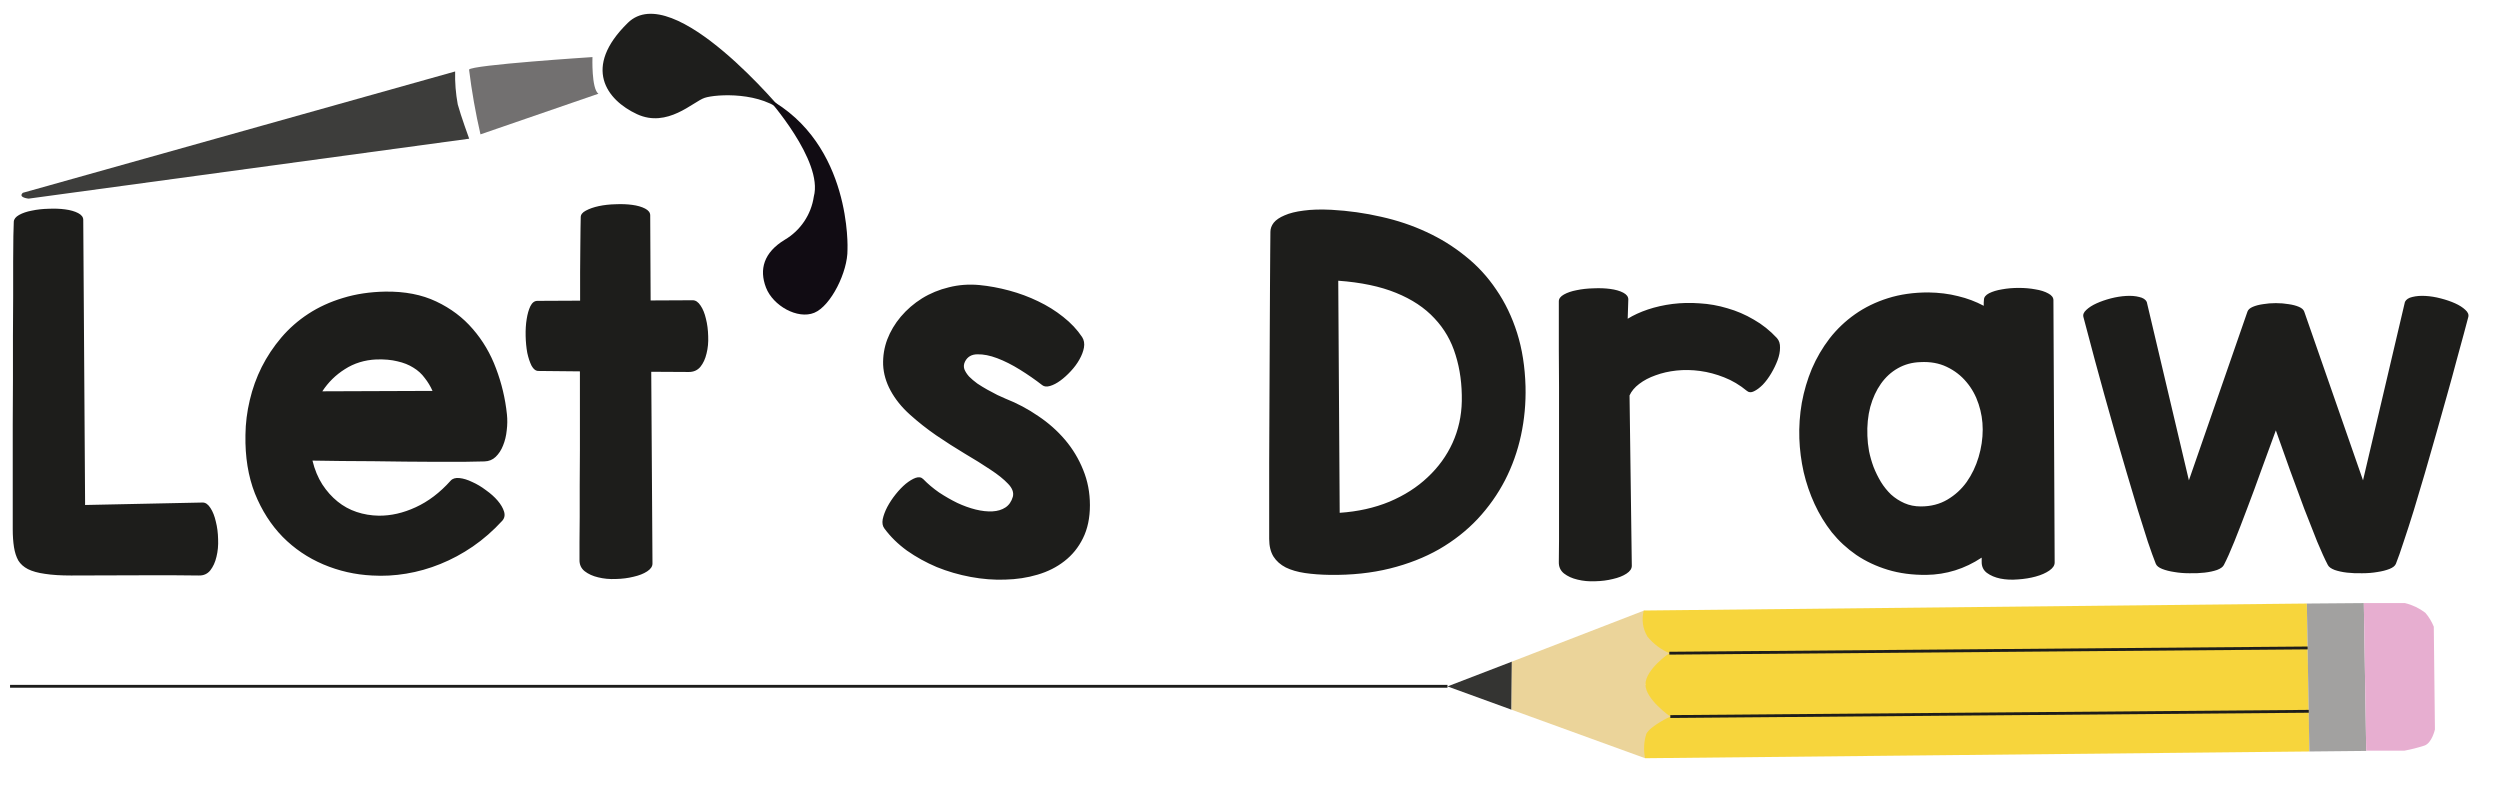 <svg width="219" height="69" viewBox="0 0 219 69" fill="none" xmlns="http://www.w3.org/2000/svg">
<g clip-path="url(#clip0_229_870)">
<path d="M126.8 60.13L132.41 62.17L132.44 57.96L126.8 60.13Z" fill="#343432"/>
<path d="M132.41 62.17L144.11 66.42L146.32 62.77L144.14 59.94L146.23 57.22L144.03 53.48L132.44 57.96L132.41 62.17Z" fill="#EBD49A"/>
<path d="M144.11 66.42L202.3 65.83L202.25 62.31L146.32 62.77C146.32 62.77 144.6 63.57 144.22 64.28C144.001 64.972 143.963 65.709 144.11 66.42V66.42Z" fill="#F7D53C"/>
<path d="M146.32 62.77L202.25 62.31L202.15 56.76L146.23 57.22C146.23 57.22 144.16 58.63 144.14 59.94C144.12 61.25 146.32 62.77 146.32 62.77Z" fill="#F7D53C"/>
<path d="M146.23 57.22L202.15 56.76L202.08 52.87L144 53.48C143.893 53.863 143.867 54.264 143.922 54.658C143.977 55.052 144.112 55.431 144.32 55.77C144.834 56.397 145.488 56.893 146.23 57.22V57.22Z" fill="#F7D53C"/>
<path d="M202.08 52.87L207.07 52.83L207.28 65.78L202.3 65.83L202.08 52.87Z" fill="#A2A1A0"/>
<path d="M207.07 52.83H210.67C211.32 52.984 211.93 53.274 212.46 53.68C212.772 54.043 213.022 54.455 213.2 54.9L213.3 63.9C213.3 63.9 213.04 65.08 212.39 65.31C211.81 65.498 211.219 65.648 210.62 65.76H207.28L207.07 52.83Z" fill="#E7AED0"/>
<path d="M146.23 57.22L202.15 56.76" stroke="#1D1D1B" stroke-width="0.25" stroke-miterlimit="10"/>
<path d="M202.25 62.31L146.32 62.77" stroke="#1D1D1B" stroke-width="0.25" stroke-miterlimit="10"/>
<path d="M2 16.89L39.87 6.26C39.846 7.229 39.923 8.197 40.1 9.15C40.37 10.15 41.1 12.15 41.1 12.15L2.51 17.4C2.51 17.4 1.55 17.31 2 16.89Z" fill="#3D3D3B"/>
<path d="M52.42 8.21L42.09 11.77C41.659 9.899 41.325 8.006 41.09 6.1C41.23 5.69 51.9 5 51.9 5C51.9 5 51.8 7.77 52.42 8.21Z" fill="#727070"/>
<path d="M68.74 9.93C68.74 9.93 59 -1.91 55 2C51 5.91 53.13 8.76 55.8 10C58.47 11.24 60.72 8.9 61.73 8.57C62.74 8.24 66.74 8 68.74 9.93Z" fill="#1E1E1C"/>
<path d="M67.24 8.6C67.24 8.6 72.14 14.08 71.29 17.22C71.175 18 70.888 18.744 70.448 19.398C70.009 20.052 69.429 20.599 68.75 21C66.9 22.12 66.49 23.6 67.1 25.19C67.71 26.78 69.87 28 71.33 27.4C72.79 26.8 74.27 23.8 74.24 21.87C74.24 21.87 74.66 12.61 67.24 8.6Z" fill="#110C13"/>
<path d="M126.8 60.12H0.88" stroke="#1D1D1B" stroke-width="0.25" stroke-miterlimit="10"/>
<path d="M7.455 44.237L17.756 44.021C18.008 44.021 18.236 44.183 18.44 44.508C18.644 44.82 18.8 45.216 18.908 45.696C19.028 46.164 19.094 46.675 19.106 47.227C19.13 47.779 19.082 48.295 18.962 48.775C18.854 49.244 18.674 49.64 18.422 49.964C18.17 50.276 17.834 50.426 17.414 50.414C15.817 50.39 14.094 50.384 12.245 50.396C10.396 50.408 8.392 50.414 6.231 50.414C5.318 50.414 4.556 50.366 3.944 50.27C3.331 50.186 2.833 50.048 2.449 49.856C2.077 49.664 1.795 49.412 1.603 49.1C1.423 48.775 1.297 48.385 1.225 47.929C1.153 47.473 1.116 46.945 1.116 46.344C1.116 45.732 1.116 45.036 1.116 44.255C1.116 43.235 1.116 42.125 1.116 40.924C1.116 39.712 1.116 38.463 1.116 37.178C1.128 35.894 1.134 34.597 1.134 33.289C1.134 31.98 1.134 30.708 1.134 29.471C1.147 28.223 1.153 27.046 1.153 25.942C1.153 24.825 1.153 23.823 1.153 22.934C1.165 22.046 1.171 21.296 1.171 20.683C1.183 20.071 1.195 19.651 1.207 19.423C1.219 19.195 1.375 18.997 1.675 18.828C1.975 18.66 2.347 18.534 2.791 18.45C3.247 18.354 3.734 18.3 4.25 18.288C4.778 18.264 5.264 18.282 5.708 18.342C6.165 18.402 6.543 18.51 6.843 18.666C7.143 18.822 7.293 19.02 7.293 19.261L7.455 44.237ZM39.473 42.112C39.641 41.92 39.899 41.842 40.248 41.878C40.596 41.914 40.968 42.029 41.364 42.221C41.772 42.401 42.174 42.641 42.571 42.941C42.979 43.229 43.321 43.535 43.597 43.859C43.873 44.183 44.059 44.502 44.155 44.814C44.251 45.126 44.197 45.396 43.993 45.624C43.201 46.488 42.342 47.239 41.418 47.875C40.506 48.499 39.557 49.01 38.573 49.406C37.6 49.802 36.604 50.084 35.583 50.252C34.575 50.42 33.579 50.474 32.594 50.414C31.105 50.342 29.683 50.018 28.326 49.442C26.97 48.865 25.781 48.061 24.761 47.029C23.74 45.984 22.93 44.718 22.33 43.229C21.741 41.728 21.465 40.018 21.501 38.097C21.513 37.076 21.639 36.062 21.88 35.053C22.12 34.033 22.468 33.067 22.924 32.154C23.392 31.23 23.962 30.372 24.635 29.579C25.319 28.775 26.111 28.078 27.012 27.49C27.912 26.902 28.921 26.44 30.037 26.104C31.166 25.756 32.402 25.569 33.747 25.545C35.463 25.521 36.952 25.809 38.213 26.41C39.485 27.01 40.554 27.814 41.418 28.823C42.294 29.831 42.973 30.984 43.453 32.28C43.945 33.577 44.263 34.915 44.407 36.296C44.455 36.752 44.449 37.22 44.389 37.701C44.341 38.181 44.233 38.625 44.065 39.033C43.909 39.429 43.693 39.76 43.417 40.024C43.153 40.276 42.829 40.408 42.444 40.42C41.928 40.432 41.304 40.444 40.572 40.456C39.851 40.456 39.065 40.456 38.213 40.456C37.36 40.444 36.46 40.438 35.511 40.438C34.575 40.426 33.633 40.414 32.684 40.402C31.748 40.39 30.823 40.384 29.911 40.384C28.999 40.372 28.152 40.36 27.372 40.348C27.564 41.14 27.852 41.836 28.236 42.437C28.62 43.025 29.065 43.523 29.569 43.931C30.073 44.34 30.631 44.646 31.244 44.85C31.856 45.054 32.498 45.162 33.17 45.174C34.239 45.186 35.319 44.94 36.412 44.436C37.516 43.931 38.537 43.157 39.473 42.112ZM32.954 31.488C31.934 31.536 31.021 31.818 30.217 32.334C29.413 32.839 28.753 33.487 28.236 34.279L37.888 34.243C37.708 33.835 37.48 33.457 37.204 33.109C36.94 32.748 36.61 32.448 36.214 32.208C35.818 31.956 35.349 31.77 34.809 31.65C34.281 31.518 33.663 31.464 32.954 31.488ZM50.818 26.338C50.818 25.473 50.818 24.639 50.818 23.835C50.83 23.03 50.836 22.304 50.836 21.656C50.848 20.995 50.854 20.437 50.854 19.981C50.866 19.525 50.872 19.207 50.872 19.026C50.872 18.798 51.022 18.606 51.322 18.45C51.634 18.282 52.013 18.15 52.457 18.054C52.913 17.958 53.399 17.904 53.915 17.892C54.444 17.868 54.93 17.886 55.374 17.946C55.83 18.006 56.208 18.114 56.508 18.27C56.809 18.426 56.959 18.624 56.959 18.864L56.995 26.32L60.686 26.302C60.938 26.302 61.166 26.458 61.371 26.77C61.575 27.07 61.731 27.454 61.839 27.922C61.959 28.391 62.025 28.901 62.037 29.453C62.061 29.993 62.013 30.497 61.893 30.966C61.785 31.434 61.605 31.824 61.353 32.136C61.1 32.436 60.764 32.586 60.344 32.586L57.049 32.568L57.157 49.37C57.157 49.622 57.001 49.85 56.689 50.054C56.377 50.258 55.98 50.414 55.5 50.522C55.02 50.642 54.504 50.708 53.951 50.72C53.399 50.744 52.883 50.696 52.403 50.576C51.934 50.468 51.538 50.288 51.214 50.036C50.902 49.784 50.752 49.448 50.764 49.028C50.764 48.667 50.764 48.169 50.764 47.533C50.776 46.885 50.782 46.14 50.782 45.3C50.782 44.46 50.782 43.541 50.782 42.545C50.794 41.536 50.8 40.486 50.8 39.393C50.8 38.289 50.8 37.16 50.8 36.008C50.8 34.843 50.8 33.685 50.8 32.532L47.163 32.496C46.934 32.496 46.736 32.346 46.568 32.046C46.412 31.734 46.286 31.356 46.19 30.912C46.106 30.456 46.058 29.963 46.046 29.435C46.034 28.895 46.064 28.403 46.136 27.958C46.208 27.502 46.316 27.124 46.46 26.824C46.616 26.512 46.82 26.356 47.072 26.356L50.818 26.338ZM95.477 44.255C95.477 45.372 95.273 46.338 94.865 47.155C94.469 47.959 93.929 48.625 93.245 49.154C92.572 49.682 91.786 50.078 90.885 50.342C89.997 50.606 89.055 50.75 88.058 50.774C87.074 50.81 86.065 50.732 85.033 50.54C84 50.348 83.01 50.06 82.062 49.676C81.125 49.28 80.255 48.799 79.451 48.235C78.658 47.659 77.998 47.011 77.47 46.29C77.314 46.086 77.266 45.816 77.326 45.48C77.398 45.144 77.53 44.79 77.722 44.417C77.926 44.033 78.172 43.661 78.46 43.301C78.748 42.941 79.042 42.635 79.342 42.383C79.655 42.131 79.943 41.956 80.207 41.86C80.483 41.764 80.705 41.8 80.873 41.968C81.281 42.389 81.743 42.779 82.26 43.139C82.788 43.487 83.322 43.793 83.862 44.057C84.403 44.309 84.937 44.502 85.465 44.634C86.005 44.766 86.498 44.82 86.942 44.796C87.386 44.772 87.764 44.658 88.076 44.454C88.388 44.249 88.604 43.937 88.725 43.517C88.82 43.145 88.683 42.767 88.31 42.383C87.938 41.986 87.422 41.572 86.762 41.14C86.101 40.696 85.351 40.228 84.511 39.736C83.67 39.231 82.836 38.697 82.008 38.133C81.191 37.569 80.423 36.962 79.703 36.314C78.982 35.666 78.418 34.963 78.01 34.207C77.614 33.475 77.398 32.724 77.362 31.956C77.338 31.188 77.458 30.45 77.722 29.741C77.998 29.021 78.394 28.355 78.91 27.742C79.439 27.118 80.057 26.584 80.765 26.14C81.485 25.695 82.272 25.371 83.124 25.167C83.976 24.951 84.865 24.885 85.789 24.969C86.654 25.053 87.53 25.215 88.418 25.455C89.307 25.695 90.147 26.008 90.939 26.392C91.744 26.776 92.476 27.232 93.136 27.76C93.809 28.288 94.361 28.877 94.793 29.525C94.961 29.789 95.015 30.095 94.955 30.444C94.895 30.78 94.763 31.128 94.559 31.488C94.367 31.836 94.115 32.178 93.803 32.514C93.503 32.839 93.196 33.115 92.884 33.343C92.572 33.571 92.272 33.727 91.984 33.811C91.696 33.895 91.468 33.871 91.3 33.739C90.699 33.271 90.051 32.821 89.355 32.388C88.659 31.956 87.992 31.62 87.356 31.38C86.72 31.14 86.143 31.026 85.627 31.038C85.123 31.038 84.763 31.242 84.547 31.65C84.427 31.878 84.403 32.106 84.475 32.334C84.559 32.55 84.697 32.767 84.889 32.983C85.093 33.187 85.333 33.391 85.609 33.595C85.897 33.787 86.191 33.967 86.492 34.135C86.804 34.303 87.098 34.459 87.374 34.603C87.662 34.735 87.902 34.843 88.094 34.927C89.103 35.324 90.051 35.828 90.939 36.44C91.84 37.04 92.626 37.737 93.299 38.529C93.971 39.321 94.499 40.198 94.883 41.158C95.279 42.118 95.477 43.151 95.477 44.255ZM133.636 33.847C133.672 35.312 133.54 36.74 133.24 38.133C132.94 39.525 132.471 40.84 131.835 42.077C131.199 43.301 130.401 44.43 129.44 45.462C128.48 46.482 127.357 47.365 126.073 48.109C124.788 48.842 123.348 49.406 121.751 49.802C120.154 50.198 118.407 50.384 116.511 50.36C115.706 50.348 114.974 50.294 114.314 50.198C113.665 50.102 113.107 49.94 112.639 49.712C112.171 49.472 111.811 49.154 111.558 48.757C111.306 48.349 111.18 47.833 111.18 47.209C111.18 46.32 111.18 45.306 111.18 44.165C111.18 43.013 111.18 41.794 111.18 40.51C111.192 39.213 111.198 37.881 111.198 36.512C111.21 35.132 111.216 33.769 111.216 32.424C111.228 31.08 111.234 29.777 111.234 28.517C111.246 27.244 111.252 26.074 111.252 25.005C111.264 23.937 111.27 23 111.27 22.196C111.282 21.38 111.288 20.749 111.288 20.305C111.288 20.029 111.384 19.765 111.576 19.513C111.78 19.261 112.099 19.044 112.531 18.864C112.963 18.672 113.515 18.534 114.188 18.45C114.872 18.354 115.688 18.33 116.637 18.378C118.137 18.462 119.59 18.666 120.994 18.991C122.399 19.303 123.72 19.747 124.956 20.323C126.205 20.899 127.345 21.608 128.378 22.448C129.422 23.276 130.323 24.255 131.079 25.383C131.847 26.5 132.453 27.76 132.898 29.165C133.342 30.57 133.588 32.13 133.636 33.847ZM128.054 35.144C128.078 33.679 127.897 32.334 127.513 31.11C127.141 29.873 126.523 28.799 125.659 27.886C124.806 26.962 123.684 26.218 122.291 25.653C120.91 25.089 119.224 24.735 117.231 24.591L117.357 44.922C118.954 44.814 120.406 44.49 121.715 43.949C123.023 43.397 124.14 42.683 125.064 41.806C126.001 40.93 126.727 39.928 127.243 38.799C127.759 37.659 128.03 36.44 128.054 35.144ZM142.586 27.922C143.09 27.61 143.678 27.34 144.351 27.112C145.035 26.884 145.755 26.722 146.512 26.626C147.28 26.53 148.072 26.512 148.889 26.572C149.717 26.62 150.527 26.764 151.32 27.004C152.124 27.232 152.892 27.562 153.625 27.994C154.369 28.415 155.047 28.955 155.66 29.615C155.852 29.831 155.942 30.113 155.93 30.462C155.93 30.81 155.858 31.176 155.714 31.56C155.569 31.944 155.383 32.328 155.155 32.712C154.927 33.097 154.681 33.427 154.417 33.703C154.153 33.967 153.895 34.159 153.643 34.279C153.403 34.399 153.198 34.387 153.03 34.243C152.406 33.727 151.74 33.331 151.032 33.055C150.335 32.779 149.633 32.592 148.925 32.496C148.216 32.4 147.526 32.388 146.854 32.46C146.193 32.532 145.587 32.67 145.035 32.874C144.483 33.067 144.002 33.319 143.594 33.631C143.198 33.931 142.916 34.267 142.748 34.639L142.946 49.568C142.946 49.82 142.79 50.048 142.478 50.252C142.166 50.456 141.77 50.612 141.289 50.72C140.809 50.84 140.293 50.906 139.741 50.918C139.188 50.942 138.672 50.894 138.192 50.774C137.724 50.666 137.328 50.486 137.003 50.234C136.691 49.982 136.541 49.646 136.553 49.226C136.565 48.745 136.571 48.097 136.571 47.281C136.571 46.452 136.571 45.516 136.571 44.472C136.571 43.415 136.571 42.293 136.571 41.104C136.571 39.904 136.571 38.697 136.571 37.484C136.571 36.26 136.571 35.066 136.571 33.901C136.571 32.724 136.565 31.644 136.553 30.66C136.553 29.663 136.553 28.793 136.553 28.048C136.553 27.304 136.553 26.752 136.553 26.392C136.553 26.164 136.703 25.965 137.003 25.797C137.304 25.629 137.676 25.503 138.12 25.419C138.576 25.323 139.068 25.269 139.597 25.257C140.125 25.233 140.611 25.251 141.055 25.311C141.511 25.371 141.89 25.479 142.19 25.635C142.49 25.791 142.64 25.99 142.64 26.23L142.586 27.922ZM179.988 49.28C179.988 49.532 179.832 49.766 179.52 49.982C179.208 50.198 178.812 50.372 178.331 50.504C177.851 50.636 177.335 50.72 176.783 50.756C176.23 50.804 175.714 50.78 175.234 50.684C174.766 50.588 174.37 50.42 174.046 50.18C173.733 49.94 173.583 49.61 173.595 49.19V48.847C172.107 49.832 170.492 50.336 168.751 50.36C167.515 50.372 166.386 50.222 165.366 49.91C164.345 49.598 163.427 49.166 162.611 48.613C161.794 48.049 161.08 47.389 160.468 46.633C159.867 45.864 159.363 45.036 158.955 44.147C158.547 43.259 158.229 42.329 158.001 41.356C157.784 40.384 157.658 39.405 157.622 38.421C157.586 37.377 157.658 36.332 157.838 35.288C158.031 34.243 158.325 33.247 158.721 32.298C159.129 31.35 159.645 30.468 160.27 29.651C160.906 28.835 161.65 28.127 162.503 27.526C163.355 26.926 164.315 26.458 165.384 26.122C166.452 25.785 167.629 25.617 168.913 25.617C169.85 25.629 170.72 25.737 171.524 25.942C172.329 26.134 173.079 26.416 173.775 26.788C173.775 26.692 173.775 26.596 173.775 26.5C173.787 26.404 173.793 26.326 173.793 26.266C173.793 26.038 173.943 25.846 174.244 25.689C174.556 25.533 174.934 25.419 175.378 25.347C175.834 25.263 176.32 25.221 176.837 25.221C177.365 25.221 177.851 25.263 178.295 25.347C178.752 25.419 179.13 25.539 179.43 25.707C179.73 25.863 179.88 26.062 179.88 26.302L179.988 49.28ZM168.211 31.722C167.491 31.746 166.836 31.926 166.248 32.262C165.672 32.586 165.18 33.037 164.771 33.613C164.363 34.189 164.051 34.867 163.835 35.648C163.631 36.428 163.547 37.274 163.583 38.187C163.595 38.607 163.643 39.051 163.727 39.519C163.823 39.988 163.955 40.45 164.123 40.906C164.303 41.362 164.519 41.8 164.771 42.221C165.024 42.629 165.318 42.995 165.654 43.319C166.002 43.631 166.392 43.883 166.824 44.075C167.257 44.267 167.737 44.364 168.265 44.364C169.141 44.364 169.916 44.165 170.588 43.769C171.26 43.373 171.825 42.857 172.281 42.221C172.737 41.572 173.085 40.846 173.325 40.042C173.565 39.237 173.685 38.433 173.685 37.629C173.685 36.86 173.565 36.116 173.325 35.396C173.085 34.663 172.731 34.021 172.263 33.469C171.795 32.905 171.218 32.46 170.534 32.136C169.862 31.812 169.087 31.674 168.211 31.722ZM210.673 26.446C210.781 26.23 210.998 26.086 211.322 26.014C211.658 25.93 212.042 25.899 212.474 25.924C212.906 25.948 213.351 26.02 213.807 26.14C214.275 26.26 214.695 26.404 215.067 26.572C215.439 26.74 215.74 26.932 215.968 27.148C216.196 27.352 216.28 27.562 216.22 27.778C216.148 28.067 216.022 28.541 215.842 29.201C215.662 29.861 215.445 30.654 215.193 31.578C214.953 32.49 214.677 33.499 214.365 34.603C214.065 35.696 213.747 36.824 213.411 37.989C213.086 39.141 212.756 40.294 212.42 41.446C212.084 42.599 211.76 43.685 211.448 44.706C211.136 45.714 210.841 46.627 210.565 47.443C210.301 48.259 210.073 48.907 209.881 49.388C209.809 49.568 209.623 49.718 209.323 49.838C209.023 49.958 208.669 50.048 208.26 50.108C207.852 50.18 207.408 50.216 206.928 50.216C206.46 50.228 206.015 50.21 205.595 50.162C205.187 50.114 204.827 50.036 204.515 49.928C204.203 49.808 204.005 49.664 203.92 49.496C203.656 48.992 203.344 48.307 202.984 47.443C202.636 46.578 202.258 45.618 201.85 44.562C201.453 43.493 201.039 42.371 200.607 41.194C200.187 40.018 199.773 38.853 199.364 37.701C198.944 38.853 198.518 40.018 198.086 41.194C197.666 42.371 197.252 43.493 196.843 44.562C196.447 45.618 196.075 46.578 195.727 47.443C195.379 48.307 195.073 48.992 194.809 49.496C194.724 49.664 194.526 49.808 194.214 49.928C193.902 50.036 193.536 50.114 193.116 50.162C192.708 50.21 192.263 50.228 191.783 50.216C191.315 50.216 190.877 50.18 190.469 50.108C190.06 50.048 189.706 49.958 189.406 49.838C189.106 49.718 188.92 49.568 188.848 49.388C188.656 48.907 188.422 48.259 188.146 47.443C187.882 46.627 187.593 45.714 187.281 44.706C186.969 43.685 186.645 42.599 186.309 41.446C185.973 40.294 185.637 39.141 185.3 37.989C184.976 36.824 184.658 35.696 184.346 34.603C184.046 33.499 183.77 32.49 183.518 31.578C183.278 30.654 183.067 29.861 182.887 29.201C182.707 28.541 182.581 28.067 182.509 27.778C182.449 27.562 182.533 27.352 182.761 27.148C182.989 26.932 183.29 26.74 183.662 26.572C184.034 26.404 184.448 26.26 184.904 26.14C185.372 26.02 185.823 25.948 186.255 25.924C186.687 25.899 187.065 25.93 187.389 26.014C187.725 26.086 187.948 26.23 188.056 26.446L191.747 42.077L196.879 27.292C196.939 27.124 197.096 26.986 197.348 26.878C197.6 26.77 197.9 26.692 198.248 26.644C198.596 26.584 198.968 26.554 199.364 26.554C199.761 26.554 200.133 26.584 200.481 26.644C200.829 26.692 201.129 26.77 201.381 26.878C201.633 26.986 201.79 27.124 201.85 27.292L207 42.077L210.673 26.446Z" fill="#1D1D1B"/>
</g>
<defs>
<clipPath id="clip0_229_870">
<rect width="218.74" height="68.3" fill="white"/>
</clipPath>
</defs>
</svg>

